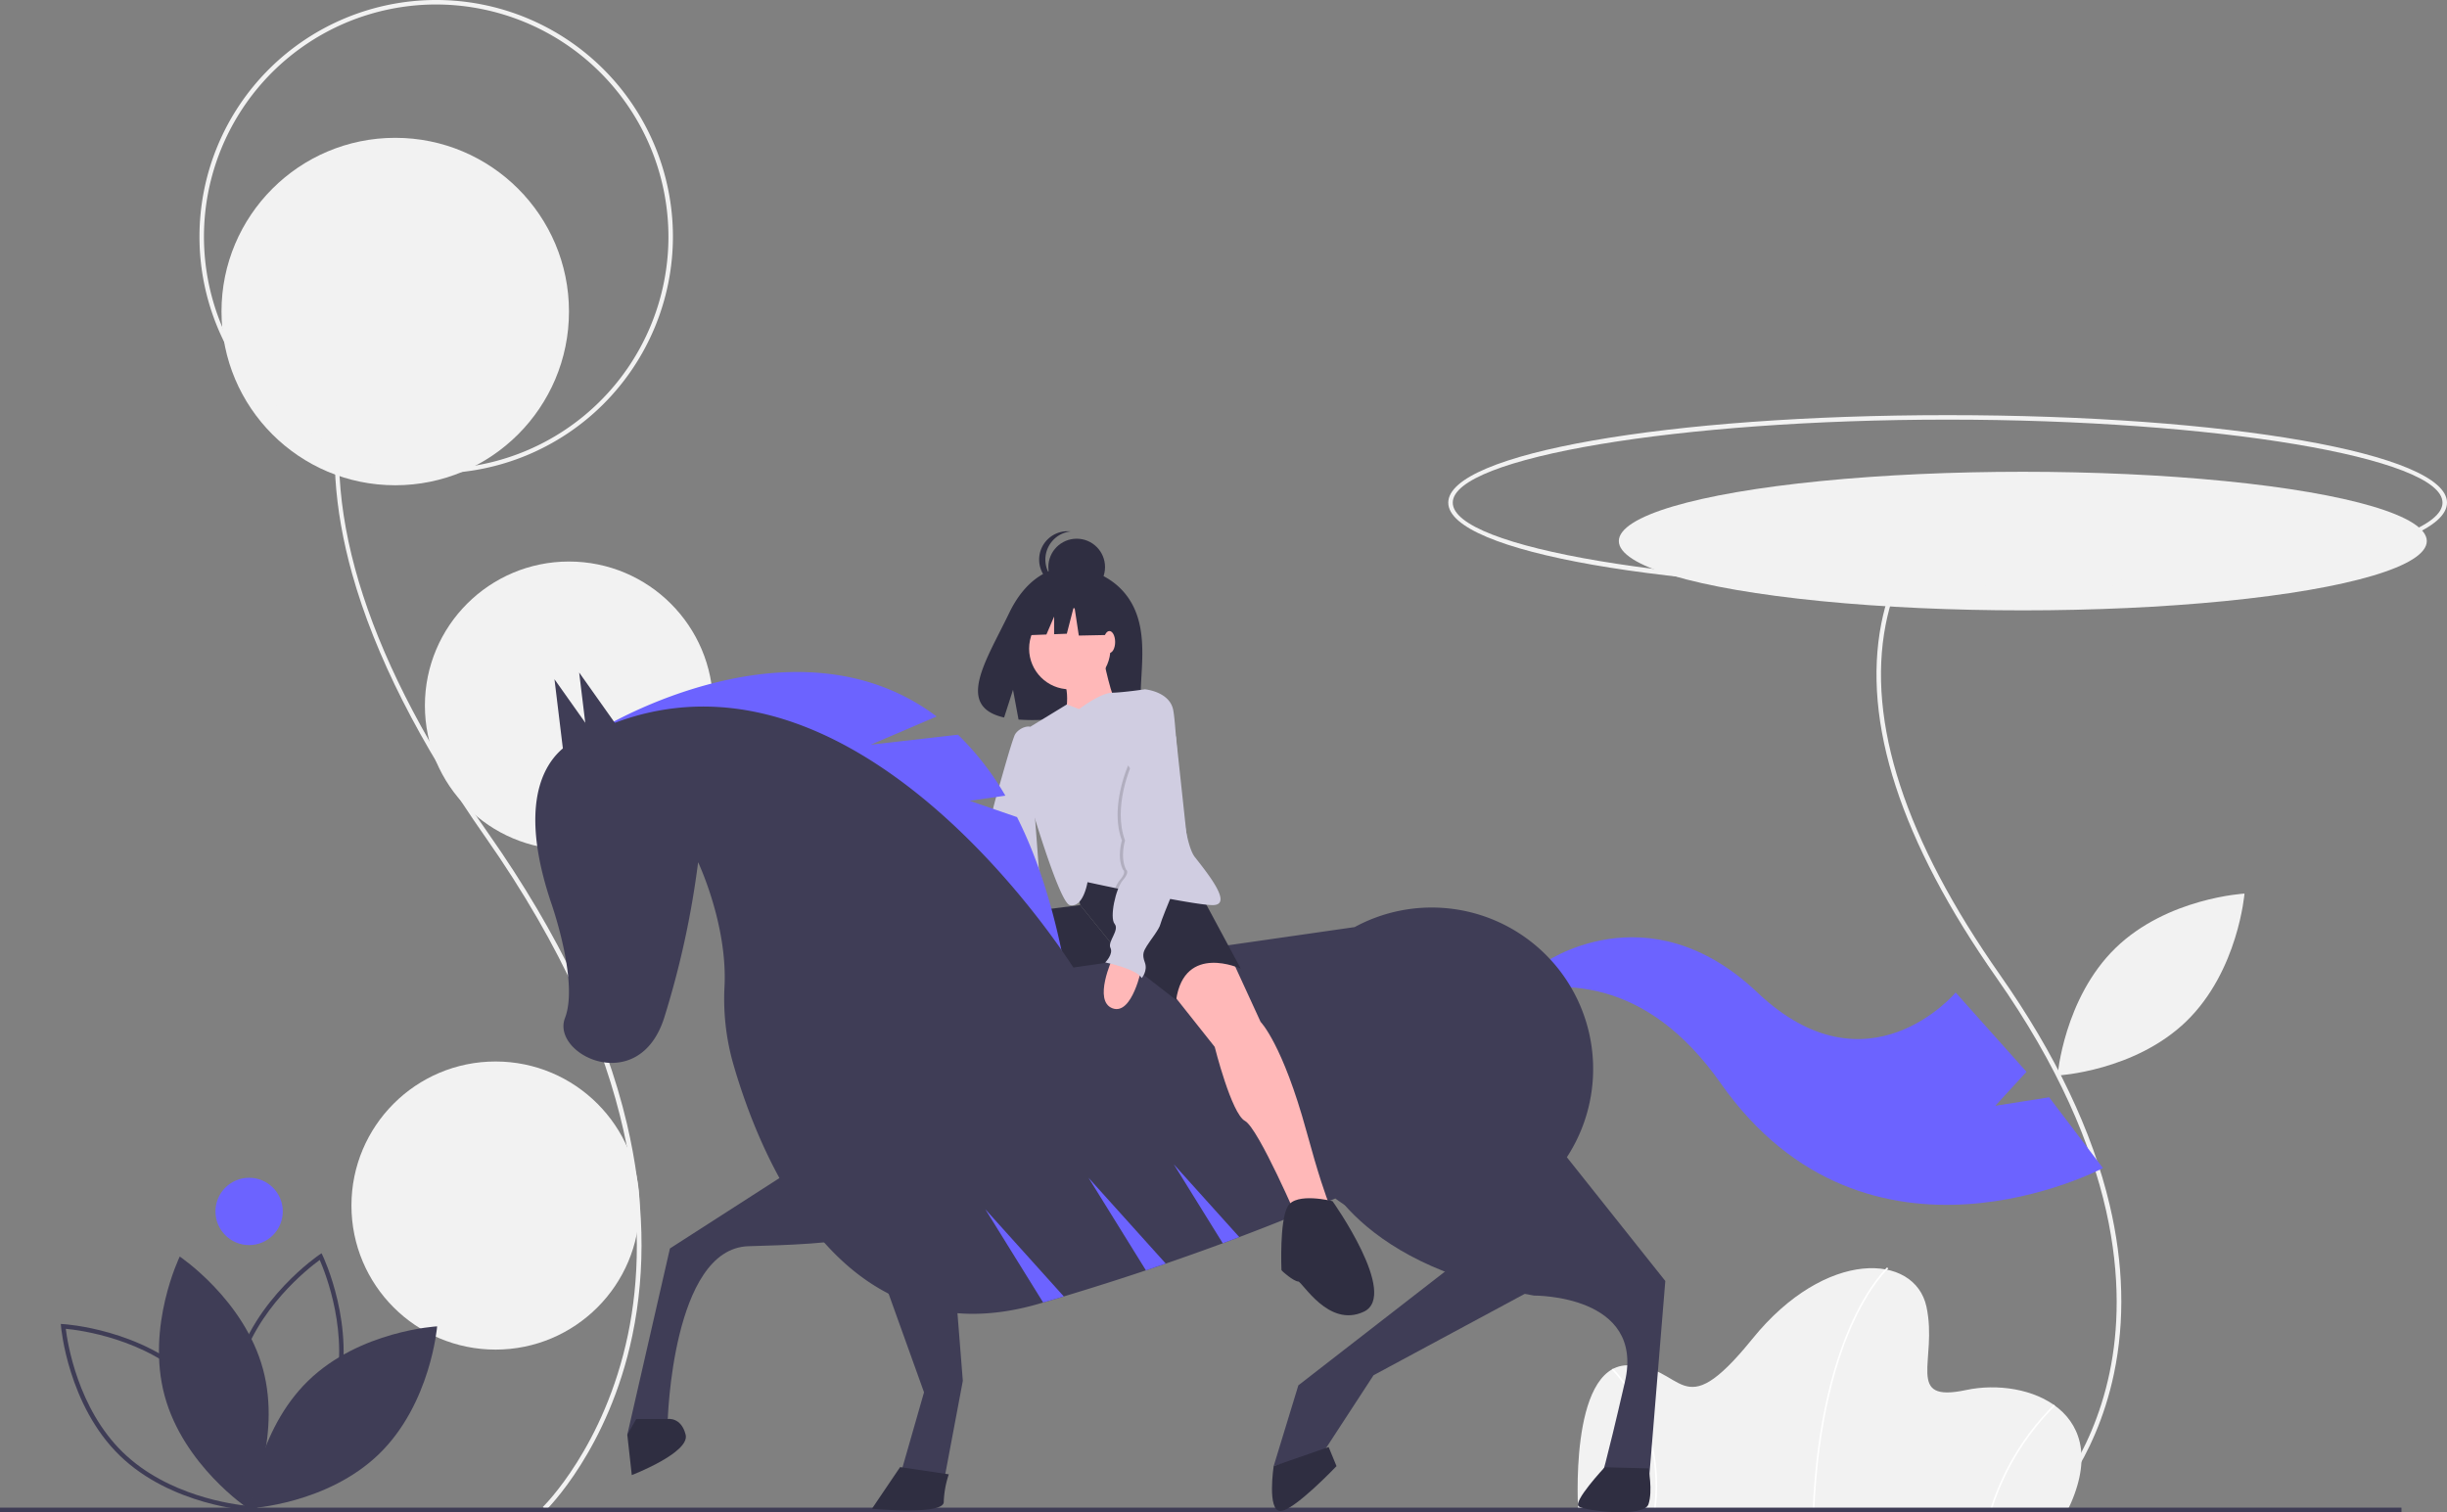 <svg xmlns="http://www.w3.org/2000/svg" id="b44bed02-f359-4342-b87b-f4a031822321" data-name="Layer 1" width="1090.295" height="674.017" viewBox="0 0 1090.295 674.017" class="injected-svg gridItem__media" xmlns:xlink="http://www.w3.org/1999/xlink"><rect x="0" y="0" width="1090.295" height="674.017" fill="#808080" stroke="none"/><title>Ride_till_I_can_no_more</title><polygon points="393 568.357 411.71 620.462 401 657.857 421 657.857 429 615.357 424 552.357 393 568.357" fill="#3f3d56"></polygon><path d="M997.437,535.478c-23.001,22.39-25.81,56.81-25.81,56.81s34.482-1.883,57.483-24.273,25.81-56.81,25.81-56.81S1020.438,513.088,997.437,535.478Z" transform="translate(-54.852 -112.992)" fill="#f2f2f2"></path><path d="M966.129,787.008l-1.386-1.441c.218-.209,21.855-21.404,30.097-61.008,7.611-36.577,5.026-96.802-50.511-175.993-42.594-60.736-59.831-113.8-51.231-157.717,7.555-38.582,33.25-55.531,33.508-55.697l1.083,1.681c-.251.163-25.272,16.712-32.642,54.463-8.462,43.352,8.669,95.879,50.918,156.122,24.708,35.231,41.156,69.733,48.887,102.547,6.195,26.296,6.84,51.573,1.917,75.13C988.377,765.256,966.351,786.795,966.129,787.008Z" transform="translate(-54.852 -112.992)" fill="#f2f2f2"></path><ellipse cx="901.295" cy="241.12" rx="180" ry="30.88" fill="#f2f2f2"></ellipse><path d="M922.648,375.992c-124.766,0-222.5-17.131-222.5-39s97.734-39,222.5-39,222.5,17.131,222.5,39S1047.414,375.992,922.648,375.992Zm0-76c-119.523,0-220.5,16.944-220.5,37s100.977,37,220.5,37,220.5-16.944,220.5-37S1042.171,299.992,922.648,299.992Z" transform="translate(-54.852 -112.992)" fill="#f2f2f2"></path><path d="M298.096,786.009l-1.386-1.441c.274-.264,27.555-26.977,37.951-76.896,9.602-46.097,6.358-121.991-63.615-221.769-29.237-41.689-49.175-81.078-59.26-117.071-8.241-29.41-9.985-56.75-5.186-81.26,9.489-48.459,41.741-69.734,42.065-69.943l1.083,1.681c-.318.205-31.896,21.08-41.199,68.708-10.673,54.644,10.905,120.836,64.133,196.736,31.082,44.321,51.772,87.721,61.497,128.994,7.79,33.063,8.602,64.844,2.412,94.459C326.043,758.684,298.374,785.741,298.096,786.009Z" transform="translate(-54.852 -112.992)" fill="#f2f2f2"></path><circle cx="176.102" cy="138.835" r="77.414" fill="#f2f2f2"></circle><path d="M249.207,323.947a105.478,105.478,0,1,1,105.478-105.478A105.598,105.598,0,0,1,249.207,323.947Zm0-208.956A103.478,103.478,0,1,0,352.684,218.469,103.595,103.595,0,0,0,249.207,114.992Z" transform="translate(-54.852 -112.992)" fill="#f2f2f2"></path><circle cx="253.517" cy="314.433" r="64.197" fill="#f2f2f2"></circle><circle cx="220.789" cy="537.235" r="64.197" fill="#f2f2f2"></circle><path d="M975.707,786.849H758.066s-4.412-64.704,21.691-65.439,23.161,28.676,55.881-11.764,72.424-38.234,77.571-14.338-9.926,43.014,17.647,37.131S998.132,741.997,975.707,786.849Z" transform="translate(-54.852 -112.992)" fill="#f2f2f2"></path><path d="M863.212,786.864l-.735-.029c1.713-42.601,10.635-69.972,17.818-85.432,7.799-16.787,15.314-23.582,15.389-23.649l.489.549c-.074.066-7.502,6.794-15.238,23.467C873.792,717.164,864.919,744.423,863.212,786.864Z" transform="translate(-54.852 -112.992)" fill="#fff"></path><path d="M941.982,786.952l-.706-.205A114.058,114.058,0,0,1,969.992,738.971l.494.544A113.283,113.283,0,0,0,941.982,786.952Z" transform="translate(-54.852 -112.992)" fill="#fff"></path><path d="M792.345,786.9l-.728-.101a80.08,80.08,0,0,0-7.203-46.807A64.449,64.449,0,0,0,773.046,723.404l.509-.531a65.256,65.256,0,0,1,11.518,16.793A80.814,80.814,0,0,1,792.345,786.9Z" transform="translate(-54.852 -112.992)" fill="#fff"></path><rect y="671.857" width="1070" height="2" fill="#3f3d56"></rect><path d="M166.969,786.639l-.502-1.031c-.153-.313-15.188-31.743-6.805-62.731,8.383-30.989,37.213-50.553,37.503-50.746l.953-.638.502,1.031c.153.313,15.188,31.743,6.805,62.731-8.383,30.989-37.212,50.553-37.502,50.746Zm30.342-112.163c-5.047,3.672-28.398,21.862-35.718,48.922-7.326,27.081,3.674,54.545,6.183,60.258,5.047-3.672,28.398-21.862,35.718-48.922h0C210.82,707.653,199.82,680.189,197.311,674.476Z" transform="translate(-54.852 -112.992)" fill="#3f3d56"></path><path d="M128.205,734.994c8.382,30.986,37.093,50.176,37.093,50.176s15.121-31.047,6.738-62.033-37.093-50.176-37.093-50.176S119.822,704.009,128.205,734.994Z" transform="translate(-54.852 -112.992)" fill="#3f3d56"></path><path d="M167.422,786.205l-1.145-.062c-.349-.019-35.123-2.162-58.126-24.555C85.148,739.196,82.07,704.491,82.042,704.143l-.093-1.142,1.145.062c.349.019,35.123,2.162,58.126,24.555,23.003,22.394,26.081,57.097,26.109,57.445Zm-83.258-81.049c.754,6.195,5.296,35.445,25.383,54.998,20.087,19.555,49.447,23.308,55.661,23.896-.754-6.196-5.296-35.444-25.383-54.998h0C119.722,709.483,90.374,705.741,84.163,705.157Z" transform="translate(-54.852 -112.992)" fill="#3f3d56"></path><path d="M192.142,728.335c-23.001,22.39-25.81,56.81-25.81,56.81s34.482-1.883,57.483-24.273,25.81-56.81,25.81-56.81S215.143,705.945,192.142,728.335Z" transform="translate(-54.852 -112.992)" fill="#3f3d56"></path><circle cx="111" cy="539.857" r="15" fill="#6c63ff"></circle><path d="M558.746,381.227c-8.829-14.918-26.296-15.613-26.296-15.613s-17.021-2.177-27.939,20.544c-10.177,21.177-24.223,41.624-2.261,46.581l3.967-12.347,2.457,13.266a85.929,85.929,0,0,0,9.396.161c23.519-.759,45.917.222,45.196-8.217C562.307,414.382,567.241,395.581,558.746,381.227Z" transform="translate(-54.852 -112.992)" fill="#2f2e41"></path><path d="M494.072,542.624s-6.683,16.841,5.572,18.706,8.061-17.794,8.061-17.794Z" transform="translate(-54.852 -112.992)" fill="#ffb8b8"></path><path d="M513.294,441.288l.558-4.439c-2.491-.5-6.08,1.632-7,4-1.69,4.348-4.82,15.634-7.981,26.705-5.128,17.958-9.364,46.267-9.097,49.372a148.297,148.297,0,0,0,1.597,16.129c1.316,8.02,3.036,6.203.973,8.883a4.893,4.893,0,0,0-.59,5.264s11.2-5.552,17.088,2.283a10.352,10.352,0,0,0,2.406-3.544c.857-2.159,3.009-3.804,1.364-5.956s4.037-6.395,1.782-10.789-2.858-4.133-1.227-6.985,4.684-20.363,4.684-20.363Z" transform="translate(-54.852 -112.992)" fill="#d0cde1"></path><path d="M496.301,521.272s-39.126,3.897-32.157,19.693S471.113,558.154,471.113,558.154l34.379,61.325,11.15-11.615s-12.544-27.411-12.544-36.238-13.008-24.159-13.008-24.159l22.765-1.858Z" transform="translate(-54.852 -112.992)" fill="#ffb8b8"></path><path d="M556.132,540.964s-31.592,10.221-50.64,6.504c0,0,5.575-17.654-14.402-25.552l45.065-5.575" transform="translate(-54.852 -112.992)" fill="#2f2e41"></path><path d="M508.28,611.117s-12.544-1.858-9.292,9.292l6.504,22.3s-8.363,22.765,4.646,17.654,21.371-36.702,21.371-36.702,5.575-24.159,0-24.159-23.229-3.717-21.371,0S508.28,611.117,508.28,611.117Z" transform="translate(-54.852 -112.992)" fill="#2f2e41"></path><path d="M508.004,477.12l-21.151-7.271,15.947-2.278a126.482,126.482,0,0,0-21.099-27.162l-38.848,4.44L472.178,432.281c-62.969-47.366-148.826,5.068-148.826,5.068l206,107C524.226,516.875,516.885,494.781,508.004,477.12Z" transform="translate(-54.852 -112.992)" fill="#6c63ff"></path><path d="M741.98,542.669s46.693-34.073,95.91,12.62,88.339,0,88.339,0l31.549,35.335-13.882,15.144,23.978-3.786,23.978,31.549S887.108,689.059,821.485,595.672s-155.224-5.048-155.224-5.048Z" transform="translate(-54.852 -112.992)" fill="#6c63ff"></path><path d="M455.908,766.786l-12.556,18.563s32,3,32-3a42.998,42.998,0,0,1,2.246-12.341Z" transform="translate(-54.852 -112.992)" fill="#2f2e41"></path><polygon points="645.5 565.357 578.5 617.357 567.5 653.357 589.5 647.357 612 612.857 683.5 574.357 645.5 565.357" fill="#3f3d56"></polygon><path d="M622.352,766.349s-3,20,3,20,25-20,25-20l-3.5-8.5Z" transform="translate(-54.852 -112.992)" fill="#2f2e41"></path><path d="M409.352,633.349l-56,36-19,83,18-6s2-77,36-78,84-2,89-31S409.352,633.349,409.352,633.349Z" transform="translate(-54.852 -112.992)" fill="#3f3d56"></path><path d="M338.352,745.349l-4,7,2,18s26-10,24-18-8-7-8-7Z" transform="translate(-54.852 -112.992)" fill="#2f2e41"></path><path d="M641.352,629.349s13,47,97,61c0,0,49.5-.5,40.5,38.5s-10.5,42.5-10.5,42.5l21,4,7.5-91.5-50.5-63.5Z" transform="translate(-54.852 -112.992)" fill="#3f3d56"></path><path d="M769.852,766.849s-14.5,15.5-11.5,17.5,29,5,31-1,0-16,0-16Z" transform="translate(-54.852 -112.992)" fill="#2f2e41"></path><path d="M692.762,661.299a71.542,71.542,0,0,1-42.94-14.23c-12.36,5.29-26.68,11.12-42.78,17.21-2.42.91-4.87,1.83-7.37,2.76q-12.09,4.47-25.39,9.06c-2.91,1-5.86,2.01-8.85,3.01q-17.4,5.835-36.59,11.62-4.545,1.365-9.2,2.71c-.76.23-1.52.45-2.29.67-85.04,24.56-121.96-60.5-135.15-104.81-.34-1.16-.68-2.3-.99-3.44a105.74,105.74,0,0,1-3.53-33.52c1.29-27.59-11.77-55.1-11.77-55.1a401.304,401.304,0,0,1-15.15,69.41c-11.35,35.33-50.48,16.4-44.17,0,6.31-16.41-6.31-51.74-6.31-51.74-21.45-64.36,13.89-73.2,13.89-73.2,111.88-58.96,210.02,88.57,218.93,102.45l125.33-18.02a71.94,71.94,0,1,1,34.33,135.16Z" transform="translate(-54.852 -112.992)" fill="#3f3d56"></path><polygon points="263.103 341.339 258.055 299.693 279.508 329.981 263.103 341.339" fill="#3f3d56"></polygon><polygon points="252.103 344.339 247.055 302.693 268.508 332.981 252.103 344.339" fill="#3f3d56"></polygon><path d="M603.52,540.035l13.008,28.34s9.756,9.756,20.442,48.782S649.979,654.788,649.979,654.788l-16.261,3.252s-18.119-42.277-24.159-45.529-13.473-32.986-13.473-32.986l-21.371-26.946L581.22,538.177Z" transform="translate(-54.852 -112.992)" fill="#ffb8b8"></path><path d="M536.155,516.341l-1.858-9.756,4.646-9.292,48.782,10.221L607.701,544.681s-25.088-11.615-28.804,13.938l-22.765-17.654" transform="translate(-54.852 -112.992)" fill="#2f2e41"></path><path d="M648.585,648.284s-16.261-4.181-19.977,2.323-2.788,27.875-2.788,28.34,5.575,5.11,7.433,5.11,13.473,20.906,29.269,13.473S648.585,648.284,648.585,648.284Z" transform="translate(-54.852 -112.992)" fill="#2f2e41"></path><circle cx="476.657" cy="289.061" r="18.119" fill="#ffb8b8"></circle><path d="M546.376,405.77s3.717,19.513,6.969,22.3-24.623,6.969-24.623,6.969,4.181-13.473-.929-20.442S546.376,405.77,546.376,405.77Z" transform="translate(-54.852 -112.992)" fill="#ffb8b8"></path><path d="M595.158,516.341c-3.164,0-11.22-1.31-20.251-2.997-7.814-1.459-16.367-3.192-23.113-4.595-7.224-1.505-12.386-2.63-12.386-2.63s-1.858,11.615-7.898,10.221c-5.203-1.199-20.753-55.513-24.958-70.524a5.222,5.222,0,0,1,2.309-5.868l21.357-13.041,5.473,2.091s9.245-7.145,14.611-7.289,14.658-1.538,14.658-1.538,10.685.929,12.544,8.827,2.788,57.144,9.756,65.971S603.985,516.341,595.158,516.341Z" transform="translate(-54.852 -112.992)" fill="#d0cde1"></path><path d="M563.566,544.216s-4.181,21.371-13.008,18.119,0-22.3,0-22.3Z" transform="translate(-54.852 -112.992)" fill="#ffb8b8"></path><path d="M583.078,493.576s-4.548,10.853-8.172,19.768c-7.814-1.459-16.367-3.192-23.113-4.595a13.302,13.302,0,0,1,2.016-3.559c3.252-3.717,1.394-4.646,1.394-4.646-2.788-5.575-.465-13.008-.465-13.008-5.575-14.867,2.788-33.45,2.788-33.45Z" transform="translate(-54.852 -112.992)" opacity="0.15"></path><path d="M558.92,454.087s-8.363,18.583-2.788,33.45c0,0-2.323,7.433.465,13.008,0,0,1.858.929-1.394,4.646s-6.04,16.725-3.717,19.513-3.252,7.898-1.858,10.685-2.323,6.504-2.323,6.504,13.938,2.788,16.261,6.969c0,0,2.788-3.252,1.394-6.969s-.465-5.11.929-7.433,5.575-7.433,6.04-9.756,12.544-31.127,12.544-31.127L578.807,441.085Z" transform="translate(-54.852 -112.992)" fill="#d0cde1"></path><circle cx="479.736" cy="252.697" r="12.63" fill="#2f2e41"></circle><path d="M520.629,362.365a12.63,12.63,0,0,1,11.3-12.559,12.758,12.758,0,0,0-1.329-.071,12.63,12.63,0,1,0,0,25.259,12.758,12.758,0,0,0,1.329-.071A12.63,12.63,0,0,1,520.629,362.365Z" transform="translate(-54.852 -112.992)" fill="#2f2e41"></path><polygon points="499.99 266.797 482.734 257.758 458.903 261.455 453.973 283.232 466.246 282.76 469.675 274.759 469.675 282.628 475.338 282.41 478.625 269.673 480.679 283.232 500.812 282.821 499.99 266.797" fill="#2f2e41"></polygon><ellipse cx="494.311" cy="286.092" rx="2.555" ry="4.878" fill="#ffb8b8"></ellipse><path d="M574.282,676.099c-2.91,1-5.86,2.01-8.85,3.01l-25.58-41.26Z" transform="translate(-54.852 -112.992)" fill="#6c63ff"></path><path d="M607.042,664.279c-2.42.91-4.87,1.83-7.37,2.76l-21.82-35.19Z" transform="translate(-54.852 -112.992)" fill="#6c63ff"></path><path d="M528.842,690.729q-4.545,1.365-9.2,2.71l-25.79-41.59Z" transform="translate(-54.852 -112.992)" fill="#6c63ff"></path><path d="M539.852,744.849" transform="translate(-54.852 -112.992)" fill="#3f3d56"></path></svg>